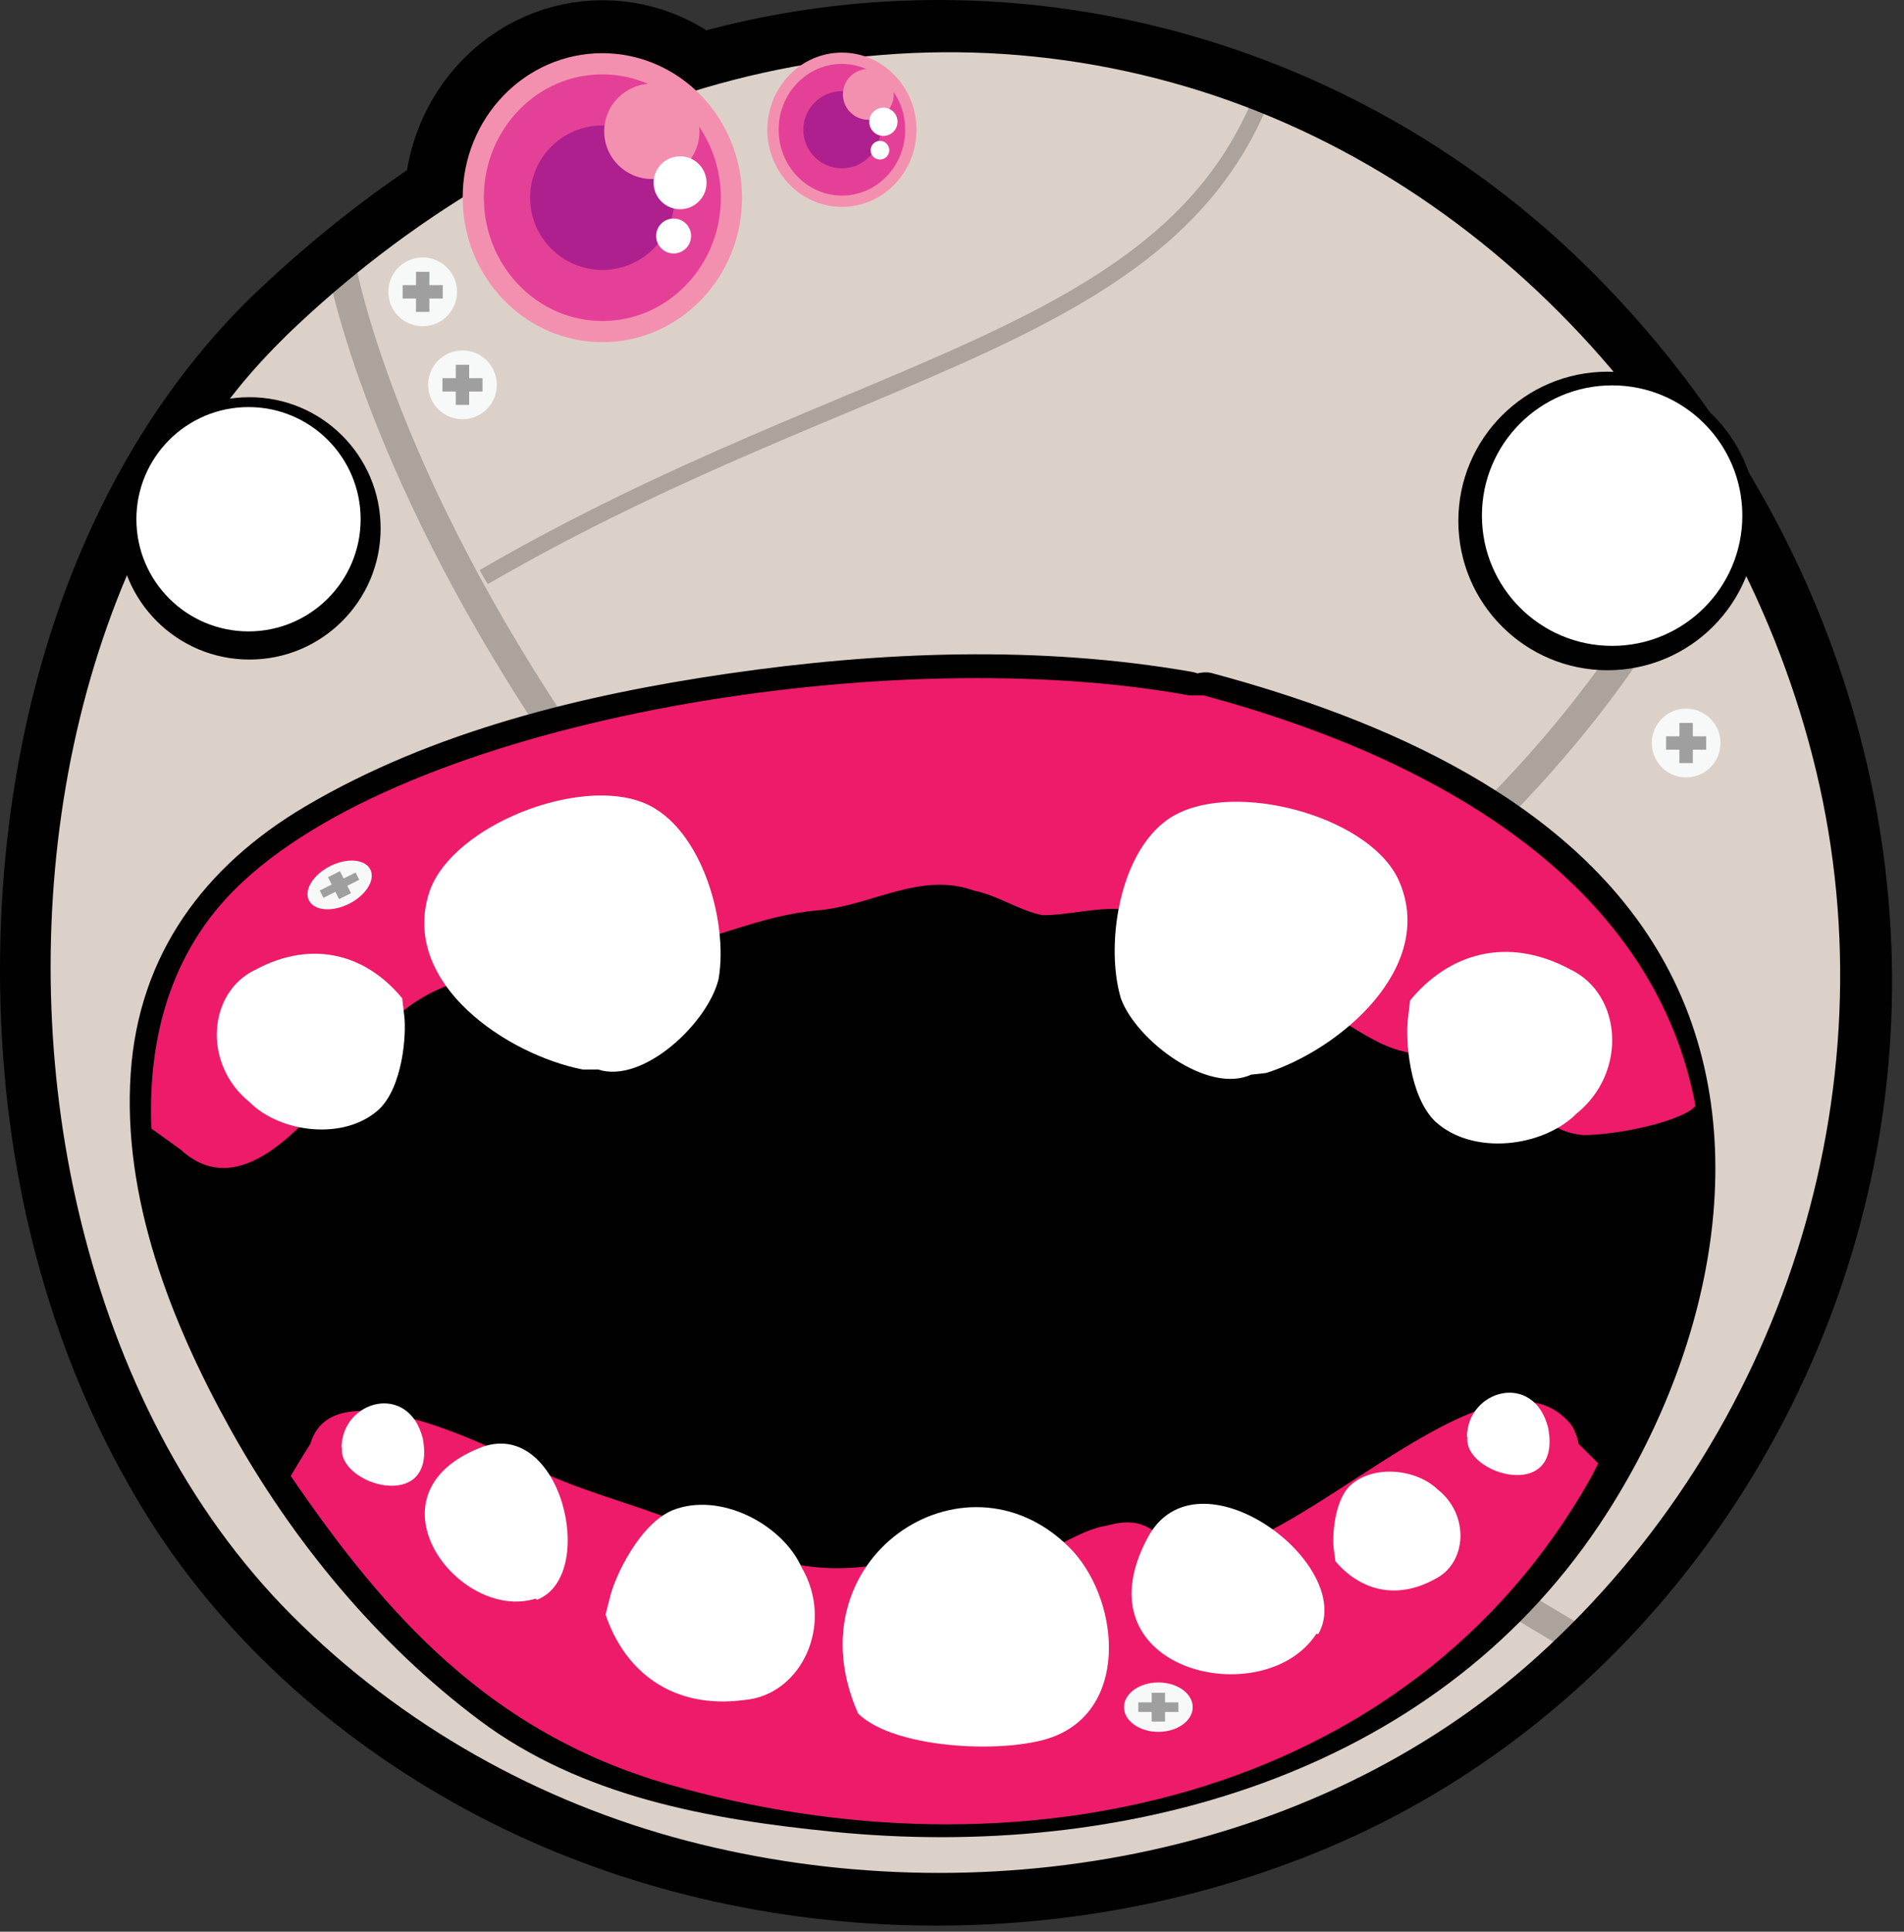 <?xml version="1.0" encoding="utf-8"?>
<!-- Generator: Adobe Illustrator 15.1.0, SVG Export Plug-In . SVG Version: 6.00 Build 0)  -->
<!DOCTYPE svg PUBLIC "-//W3C//DTD SVG 1.1//EN" "http://www.w3.org/Graphics/SVG/1.1/DTD/svg11.dtd">
<svg version="1.1" id="Layer_1" xmlns="http://www.w3.org/2000/svg" xmlns:xlink="http://www.w3.org/1999/xlink" x="0px" y="0px"
	 width="281px" height="285px" viewBox="0 0 281 285" enable-background="new 0 0 281 285" xml:space="preserve">
<rect x="0" y="0" width="281" height="285" fill="#333333" stroke="none"/>
<g id="body">
	<path fill="#010101" stroke="#010101" stroke-width="9.609" d="M113.433,30.168c0,13.984-10.961,25.318-24.484,25.316
		C75.426,55.479,64.46,44.14,64.46,30.155c0-13.985,10.962-25.319,24.484-25.316C102.467,4.846,113.433,16.184,113.433,30.168z"/>
	<g>
		<path fill="#DCD1C9" d="M39.651,46.68c-44.969,43.663-50.07,140.646-1.164,192.438c51.409,54.444,145.33,53.946,195.813,3.567
			c51.877-51.771,54.604-131.893,8.55-188.208C192.479-7.108,104.535-16.322,39.651,46.68z"/>
		<g>
			<path fill="none" d="M39.651,46.68c-44.969,43.663-50.07,140.646-1.164,192.438c51.409,54.444,145.33,53.946,195.813,3.567
				c51.877-51.771,54.604-131.893,8.55-188.208C192.479-7.108,104.535-16.322,39.651,46.68z"/>
			<path fill="#010101" d="M36.934,43.962C6.838,73.562-3.205,119.66,0.862,160.518c2.165,21.756,8.708,43.123,20.062,61.861
				c11.465,18.922,28.43,34.059,47.793,44.566c38.533,20.912,87.19,22.637,127.436,5.597c42.949-18.185,73.316-58.81,81.13-104.54
				c8.079-47.314-9.349-95.687-43.427-128.983c-32.693-31.943-79.326-45.709-124-35.916C82.15,9.177,57.217,24.448,36.934,43.962
				c-3.578,3.442,1.864,8.871,5.436,5.436c35.482-34.137,84.699-50.869,132.868-36.563c46.25,13.736,81.642,54.486,92.779,100.845
				c11.392,47.407-5.127,98.257-41.199,130.783c-33.293,30.018-82.76,38.23-125.342,27.153
				c-22.003-5.724-42.288-17.146-58.358-33.236c-15.779-15.8-25.755-36.354-31.091-57.858c-10.125-40.805-3.8-90.128,23.262-123.418
				c2.202-2.709,4.594-5.257,7.082-7.704C45.907,45.918,40.469,40.485,36.934,43.962z"/>
		</g>
	</g>
	<path opacity="0.22" fill="none" stroke="#010101" stroke-width="4.216" enable-background="new    " d="M253.34,71.086
		c0,0-21.447,73.053-144.24,113.348"/>
	<path opacity="0.22" fill="none" stroke="#010101" stroke-width="4.216" enable-background="new    " d="M50.023,37.374
		c0,0,16.015,107.296,184.965,205.785"/>
	<g>
		<circle fill="#010101" cx="36.818" cy="77.957" r="19.355"/>
	</g>
	<g>
		<circle fill="#010101" cx="237.251" cy="76.863" r="22.024"/>
	</g>
	<circle fill="#FFFFFF" cx="36.677" cy="76.608" r="16.548"/>
	<circle fill="#FFFFFF" cx="237.924" cy="76.074" r="19.217"/>
	<path opacity="0.22" fill="none" stroke="#010101" stroke-width="2.4" enable-background="new    " d="M187.23,11.758
		C173.869,50.452,127.27,52.736,71.376,85.15"/>
	<circle fill="#F7F8F8" cx="62.383" cy="43.059" r="5.072"/>
	<polygon fill="#9F9F9F" points="65.342,42.071 63.369,42.071 63.369,40.1 61.396,40.1 61.396,42.071 59.425,42.071 59.425,44.046 
		61.396,44.046 61.396,46.018 63.369,46.018 63.369,44.046 65.342,44.046 	"/>
	<circle fill="#F7F8F8" cx="68.255" cy="56.778" r="5.072"/>
	<polygon fill="#9F9F9F" points="71.213,55.79 69.24,55.79 69.24,53.819 67.268,53.819 67.268,55.79 65.296,55.79 65.296,57.765 
		67.268,57.765 67.268,59.736 69.24,59.736 69.24,57.765 71.213,57.765 	"/>
	<circle fill="#F7F8F8" cx="248.846" cy="109.625" r="5.071"/>
	<polygon fill="#9F9F9F" points="251.805,108.637 249.831,108.637 249.831,106.666 247.857,106.666 247.857,108.637 
		245.887,108.637 245.887,110.612 247.857,110.612 247.857,112.584 249.831,112.584 249.831,110.612 251.805,110.612 	"/>
	<path fill="#E54097" d="M107.625,29.171c0,10.696-8.384,19.365-18.727,19.363c-10.343-0.003-18.73-8.676-18.73-19.373
		c0-10.697,8.385-19.365,18.728-19.362C99.238,9.803,107.625,18.475,107.625,29.171z"/>
	<path fill="#AD208E" d="M99.555,29.17c0,5.887-4.771,10.657-10.656,10.655c-5.885,0-10.657-4.776-10.66-10.66
		c0-5.888,4.771-10.658,10.656-10.657C94.781,18.51,99.555,23.283,99.555,29.17z"/>
	<g>
		<path fill="#F490AF" d="M88.895,7.848c-11.386-0.002-20.613,9.54-20.613,21.314c0,11.772,9.23,21.32,20.617,21.323
			c11.385,0.003,20.612-9.539,20.612-21.312S100.278,7.853,88.895,7.848L88.895,7.848z M88.9,47.361
			c-9.646-0.002-17.494-8.166-17.494-18.199c0-4.88,1.832-9.462,5.158-12.901c3.299-3.412,7.678-5.29,12.33-5.289
			c9.646,0.004,17.493,8.169,17.493,18.2c0,4.88-1.832,9.462-5.158,12.901C97.93,45.485,93.551,47.362,88.9,47.361L88.9,47.361z"/>
	</g>
	<path fill="#F490AF" d="M103.231,19.386c0,3.882-3.143,7.027-7.024,7.026c-3.887,0-7.03-3.149-7.033-7.03
		c0-3.882,3.146-7.027,7.027-7.026C100.085,12.358,103.231,15.505,103.231,19.386z"/>
	<circle fill="#FFFFFF" cx="100.37" cy="26.965" r="3.905"/>
	<path fill="#FFFFFF" d="M101.996,34.82c0,1.424-1.154,2.577-2.581,2.577c-1.423,0-2.575-1.156-2.575-2.579
		c0-1.424,1.152-2.576,2.575-2.575C100.838,32.243,101.996,33.397,101.996,34.82z"/>
	<path fill="#E54097" d="M134.252,19.146c0,5.71-4.476,10.339-9.998,10.337s-10-4.632-10-10.343s4.476-10.339,9.998-10.338
		C129.774,8.805,134.252,13.435,134.252,19.146z"/>
	<circle fill="#AD208E" cx="124.253" cy="19.143" r="5.69"/>
	<g>
		<path fill="#F490AF" d="M124.252,7.761c-6.079-0.001-11.005,5.093-11.005,11.38c0,6.285,4.927,11.382,11.007,11.384
			c6.079,0.001,11.005-5.093,11.005-11.379S130.329,7.764,124.252,7.761L124.252,7.761z M124.254,28.857
			c-5.149-0.001-9.339-4.36-9.339-9.716c0-2.606,0.978-5.052,2.754-6.889c1.761-1.821,4.099-2.824,6.583-2.823
			c5.149,0.002,9.339,4.361,9.339,9.717c0,2.605-0.978,5.051-2.754,6.888C129.076,27.855,126.738,28.858,124.254,28.857
			L124.254,28.857z"/>
	</g>
	<circle fill="#F490AF" cx="128.154" cy="13.92" r="3.753"/>
	<circle fill="#FFFFFF" cx="130.378" cy="17.967" r="2.085"/>
	<circle fill="#FFFFFF" cx="129.87" cy="22.161" r="1.376"/>
</g>
<g id="teeth">
	<g>
		<path fill="#010101" d="M174.355,101.981c-43.021-7.701-111.664,3.068-137.524,26.602
			c-39.524,35.657,16.247,121.858,56.42,133.004c52.411,14.541,116.388,7.237,143.871-45.502
			c32.469-64.455-4.94-99.36-60.651-114.104"/>
		<g>
			<path fill="none" d="M174.355,101.981c-43.021-7.701-111.664,3.068-137.524,26.602c-39.524,35.657,16.247,121.858,56.42,133.004
				c52.411,14.541,116.388,7.237,143.871-45.502c32.469-64.455-4.94-99.36-60.651-114.104"/>
			<path fill="#010101" d="M175.788,99.106c-22.491-3.917-45.875-2.992-68.383,0.283c-21.383,3.111-43.581,8.509-62.346,19.588
				c-14.892,8.792-24.576,21.822-25.77,39.378c-1.249,18.358,5.922,36.67,14.672,52.43c9.148,16.477,21.649,31.662,36.767,42.994
				c15.058,11.287,33.858,14.645,52.219,16.477c42.724,4.264,88.239-8.146,113.104-45.316c15.824-23.653,24.02-56.616,9.717-82.75
				c-13.166-24.056-41.781-36.14-66.927-42.883c-3.38-0.906-9.646,4.035-4.737,5.351c19.539,5.24,39.437,13.162,54.014,27.673
				c13.713,13.651,18.816,31.942,16.121,50.89c-3.305,23.229-15.87,46.106-34.213,60.756
				c-17.037,13.607-38.688,19.635-60.146,21.019c-11.116,0.716-22.279-0.019-33.288-1.619c-9.442-1.374-19.371-3.146-28.102-7.137
				c-16.275-7.442-29.36-22.438-39.418-36.796c-10.987-15.68-19.566-34.055-21.424-53.284c-0.806-8.338,0.27-16.99,3.752-24.637
				c3.572-7.842,10.018-13.394,17.18-17.892c17.482-10.98,39.337-15.744,59.494-18.676c21.364-3.108,43.522-3.81,64.854-0.096
				C176.822,105.536,181.238,100.055,175.788,99.106L175.788,99.106z"/>
		</g>
	</g>
	<g>
		<path fill="#ED1B6A" d="M250.234,163.193c-5.812-31.253-35.123-50.524-72.659-60.612h-2.146
			c-43.629-7.931-113.241,3.161-139.469,27.398c-10.321,9.456-14.197,22.373-13.625,36.523l4.348,3.13
			c8.622,7.931,17.963-3.604,22.99-9.373c6.469-7.93,9.343-12.977,19.403-15.86c9.341-3.604,18.684-2.882,28.019-4.324
			c8.624-1.442,15.096-5.046,23.713-5.768c7.906-0.721,15.093-5.768,22.998-2.884c3.596,0.721,6.467,2.884,10.057,3.605
			c4.318,0,8.623-1.442,12.938-0.721c5.03,1.442,6.467,5.768,11.495,7.21c5.749,1.441,7.901,1.441,12.935,5.046
			c4.313,2.164,7.908,5.045,12.217,7.209c5.748,2.883,10.059,1.442,15.088,2.883c6.472,2.164,7.182,10.096,15.092,10.813
			c4.312,0,12.214-1.438,15.809-3.603L250.234,163.193z"/>
	</g>
	<g>
		<path fill="#ED1B6A" d="M98.567,263.236c50.975,14.76,109.201,2.759,136.183-45.146c0.402-0.733,0.743-1.446,1.124-2.178
			l-2.929-2.908c0-0.634-0.696-2.543-1.389-3.178c-11.828-13.354-41.738,21.616-55.656,19.073c-5.564-1.271-5.564-5.726-12.52-3.816
			c-4.176,0.641-7.65,3.816-11.824,4.453c-5.562,1.906-5.562-0.637-10.438-0.637c-3.475-0.637-7.651,1.271-11.128,1.906
			c-11.132,1.907-18.086-1.271-27.134-5.086c-6.953-3.178-15.303-5.086-22.255-8.268c-5.566-2.542-31.306-16.53-34.782-4.45
			c0,0-1.272,1.979-2.911,4.765C56.87,238.188,72.218,255.607,98.567,263.236z"/>
	</g>
	<g>
		<path fill="#FFFFFF" d="M88.249,157.79c6.698,2.19,16.259-6.914,17.8-13.337c1.535-8.641-2.75-23.457-11.903-26.308
			c-10.047-3.29-28.312,4.297-30.956,14.044c-3.752,13.073,11.67,23.428,22.827,25.609"/>
	</g>
	<g>
		<path fill="#FFFFFF" d="M90.08,235.423c0.705-2.8,4.232-10.5,9.167-12.601c7.054-2.801,16.222,2.101,19.042,8.398
			c4.938,8.4,0,18.897-8.463,19.602c-10.579,1.398-17.631-4.2-20.451-12.602"/>
	</g>
	<g>
		<path fill="#FFFFFF" d="M79.232,236.037c9.167-3.502,3.55-27.247-8.463-22.401c-17.366,7-2.998,25.726,8.288,22.226"/>
	</g>
	<g>
		<path fill="#FFFFFF" d="M126.639,252.798c-10.073-22.721,15.564-39.985,31.13-24.539c7.321,7.271,9.041,23.288-1.947,27.832
			C149.414,258.816,132.13,258.25,126.639,252.798"/>
	</g>
	<g>
		<path fill="#FFFFFF" d="M50.407,213.636c0-7.001,9.875-9.801,11.99-1.401c2.116,11.199-12.696,6.828-11.903,1.314"/>
	</g>
	<g>
		<path fill="#FFFFFF" d="M194.573,241.075c5.755-10.238-17.841-27.873-25.185-14.226c-10.609,19.728,17.178,26.051,24.887,14.196"
			/>
	</g>
	<g>
		<path fill="#FFFFFF" d="M196.846,228.575c-0.24-1.773,0.016-7.015,2.379-9.353c3.42-3.219,9.84-2.479,12.922,0.512
			c4.787,3.723,4.363,10.898-0.355,13.229c-5.775,3.211-11.139,1.594-14.702-2.613"/>
	</g>
	<g>
		<path fill="#FFFFFF" d="M216.494,212.062c0-7.002,9.875-9.805,11.988-1.401c2.117,11.2-12.694,6.823-11.902,1.313"/>
	</g>
	<g>
		<path fill="#FFFFFF" d="M59.668,149.918c0.314,2.627-0.19,10.368-3.735,13.762c-5.132,4.678-14.6,3.436-19.084-1.06
			c-6.985-5.614-6.186-16.212,0.844-19.543c8.613-4.61,16.496-2.085,21.666,4.21"/>
	</g>
	<g>
		<path fill="#FFFFFF" d="M184.648,158.552c-6.402,2.938-16.947-5.026-19.219-11.233c-2.518-8.405,0.034-23.613,8.801-27.48
			c9.604-4.405,28.619,1.061,32.369,10.445c5.229,12.562-8.9,24.596-19.734,28.023"/>
	</g>
	<g>
		<path fill="#FFFFFF" d="M207.768,150.477c-0.342,2.864,0.207,11.306,4.071,15.006c5.597,5.097,15.921,3.74,20.806-1.157
			c7.619-6.12,6.746-17.675-0.918-21.308c-9.391-5.026-17.982-2.271-23.621,4.59"/>
	</g>
	
		<ellipse transform="matrix(-0.893 0.45 -0.45 -0.893 153.628 224.629)" fill="#F7F8F8" cx="50.101" cy="130.584" rx="5.072" ry="3.111"/>
	<polygon fill="#9F9F9F" points="52.476,128.724 50.714,129.611 50.169,128.532 48.407,129.42 48.951,130.5 47.192,131.386 
		47.736,132.468 49.496,131.58 50.041,132.661 51.803,131.774 51.259,130.691 53.02,129.803 	"/>
	<ellipse fill="#F7F8F8" cx="170.956" cy="251.875" rx="5.071" ry="3.645"/>
	<polygon fill="#9F9F9F" points="173.912,251.166 171.939,251.166 171.939,249.75 169.969,249.75 169.969,251.166 167.996,251.166 
		167.996,252.583 169.969,252.583 169.969,254 171.939,254 171.939,252.583 173.912,252.583 	"/>
</g>
</svg>
